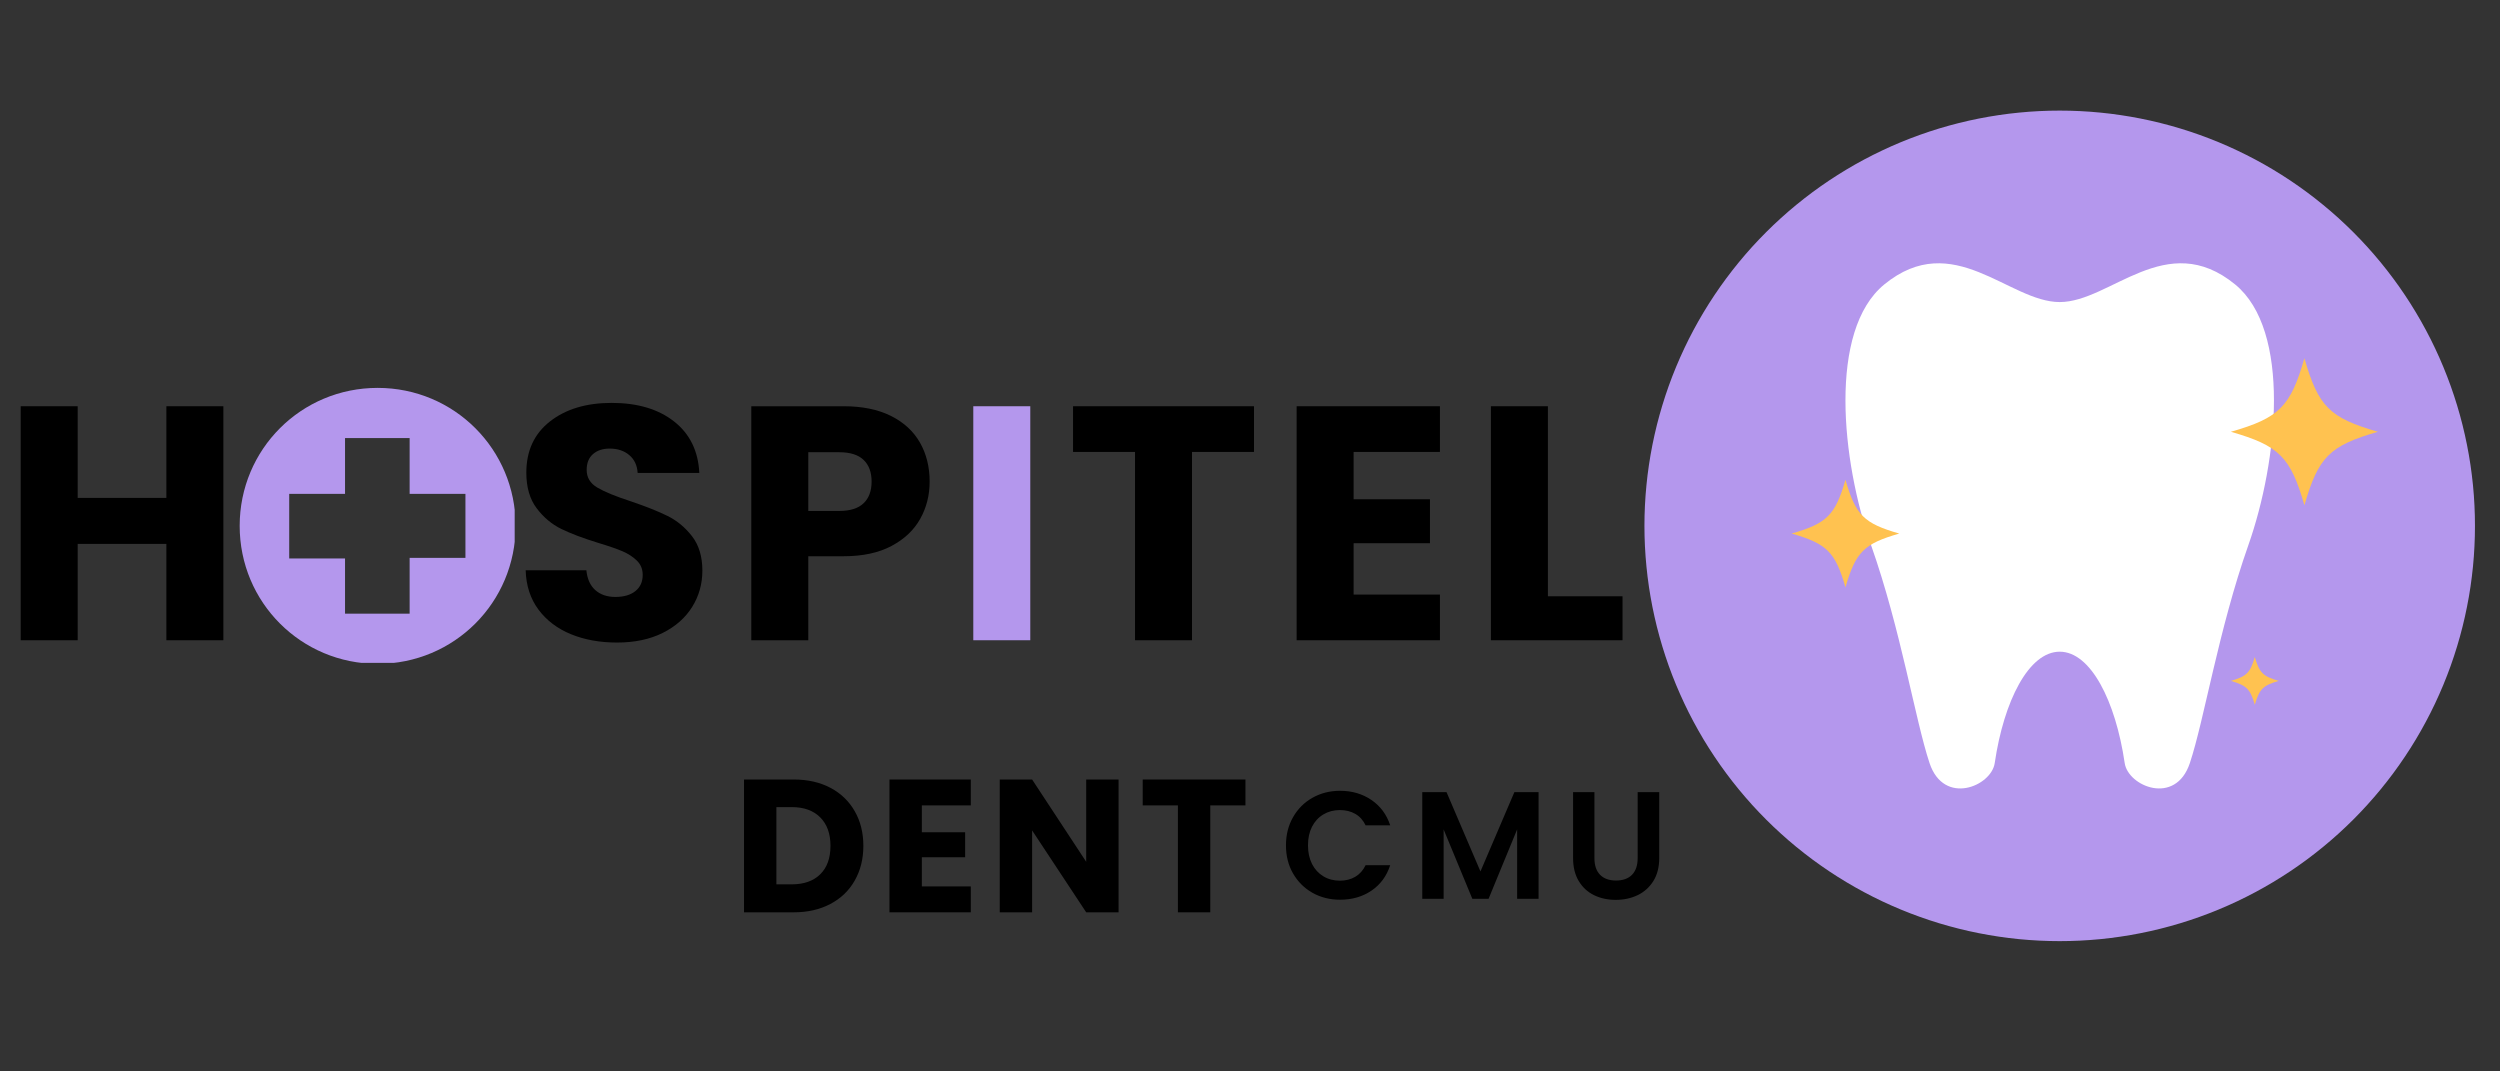 <svg xmlns="http://www.w3.org/2000/svg" xmlns:xlink="http://www.w3.org/1999/xlink" width="700" zoomAndPan="magnify" viewBox="0 0 525 225" height="300" preserveAspectRatio="xMidYMid meet" version="1.0"><rect x="0" y="0" width="525" height="225" fill="#333333" stroke="none"/><defs><g/><clipPath id="dda0d9bd2a"><path d="M 345.332 23.227 L 520 23.227 L 520 197.977 L 345.332 197.977 Z M 345.332 23.227 " clip-rule="nonzero"/></clipPath><clipPath id="bdd8f6dd02"><path d="M 50.332 81.457 L 108.082 81.457 L 108.082 139.207 L 50.332 139.207 Z M 50.332 81.457 " clip-rule="nonzero"/></clipPath></defs><g fill="#000000" fill-opacity="1"><g transform="translate(0, 134.452)"><g><path d="M 46.906 -49.141 L 46.906 0 L 34.938 0 L 34.938 -20.234 L 16.312 -20.234 L 16.312 0 L 4.344 0 L 4.344 -49.141 L 16.312 -49.141 L 16.312 -29.891 L 34.938 -29.891 L 34.938 -49.141 Z M 46.906 -49.141 "/></g></g></g><g fill="#000000" fill-opacity="1"><g transform="translate(54.114, 134.452)"><g/></g></g><g fill="#000000" fill-opacity="1"><g transform="translate(71.889, 134.452)"><g/></g></g><g fill="#000000" fill-opacity="1"><g transform="translate(89.665, 134.452)"><g/></g></g><g fill="#000000" fill-opacity="1"><g transform="translate(107.451, 134.452)"><g><path d="M 22.125 0.484 C 18.531 0.484 15.305 -0.098 12.453 -1.266 C 9.609 -2.43 7.332 -4.156 5.625 -6.438 C 3.926 -8.727 3.031 -11.484 2.938 -14.703 L 15.688 -14.703 C 15.863 -12.879 16.488 -11.488 17.562 -10.531 C 18.645 -9.57 20.047 -9.094 21.766 -9.094 C 23.547 -9.094 24.945 -9.5 25.969 -10.312 C 27 -11.133 27.516 -12.27 27.516 -13.719 C 27.516 -14.938 27.102 -15.941 26.281 -16.734 C 25.469 -17.523 24.461 -18.176 23.266 -18.688 C 22.078 -19.195 20.391 -19.781 18.203 -20.438 C 15.023 -21.414 12.43 -22.395 10.422 -23.375 C 8.422 -24.352 6.695 -25.801 5.25 -27.719 C 3.801 -29.633 3.078 -32.129 3.078 -35.203 C 3.078 -39.773 4.734 -43.359 8.047 -45.953 C 11.359 -48.547 15.676 -49.844 21 -49.844 C 26.414 -49.844 30.781 -48.547 34.094 -45.953 C 37.406 -43.359 39.176 -39.754 39.406 -35.141 L 26.453 -35.141 C 26.359 -36.723 25.773 -37.969 24.703 -38.875 C 23.629 -39.789 22.254 -40.25 20.578 -40.25 C 19.129 -40.25 17.961 -39.863 17.078 -39.094 C 16.191 -38.32 15.75 -37.211 15.75 -35.766 C 15.75 -34.18 16.492 -32.945 17.984 -32.062 C 19.484 -31.176 21.816 -30.219 24.984 -29.188 C 28.16 -28.113 30.738 -27.086 32.719 -26.109 C 34.707 -25.129 36.426 -23.707 37.875 -21.844 C 39.32 -19.977 40.047 -17.57 40.047 -14.625 C 40.047 -11.832 39.332 -9.289 37.906 -7 C 36.477 -4.707 34.41 -2.883 31.703 -1.531 C 29.004 -0.188 25.812 0.484 22.125 0.484 Z M 22.125 0.484 "/></g></g></g><g fill="#000000" fill-opacity="1"><g transform="translate(153.428, 134.452)"><g><path d="M 41.797 -33.312 C 41.797 -30.469 41.141 -27.867 39.828 -25.516 C 38.523 -23.16 36.52 -21.258 33.812 -19.812 C 31.102 -18.363 27.742 -17.641 23.734 -17.641 L 16.312 -17.641 L 16.312 0 L 4.344 0 L 4.344 -49.141 L 23.734 -49.141 C 27.648 -49.141 30.961 -48.461 33.672 -47.109 C 36.379 -45.754 38.41 -43.883 39.766 -41.5 C 41.117 -39.125 41.797 -36.395 41.797 -33.312 Z M 22.812 -27.156 C 25.102 -27.156 26.805 -27.691 27.922 -28.766 C 29.047 -29.836 29.609 -31.352 29.609 -33.312 C 29.609 -35.281 29.047 -36.801 27.922 -37.875 C 26.805 -38.945 25.102 -39.484 22.812 -39.484 L 16.312 -39.484 L 16.312 -27.156 Z M 22.812 -27.156 "/></g></g></g><g fill="#b497ed" fill-opacity="1"><g transform="translate(200.048, 134.452)"><g><path d="M 16.312 -49.141 L 16.312 0 L 4.344 0 L 4.344 -49.141 Z M 16.312 -49.141 "/></g></g></g><g fill="#000000" fill-opacity="1"><g transform="translate(223.65, 134.452)"><g><path d="M 39.688 -49.141 L 39.688 -39.547 L 26.672 -39.547 L 26.672 0 L 14.703 0 L 14.703 -39.547 L 1.688 -39.547 L 1.688 -49.141 Z M 39.688 -49.141 "/></g></g></g><g fill="#000000" fill-opacity="1"><g transform="translate(267.947, 134.452)"><g><path d="M 16.312 -39.547 L 16.312 -29.609 L 32.344 -29.609 L 32.344 -20.375 L 16.312 -20.375 L 16.312 -9.594 L 34.438 -9.594 L 34.438 0 L 4.344 0 L 4.344 -49.141 L 34.438 -49.141 L 34.438 -39.547 Z M 16.312 -39.547 "/></g></g></g><g fill="#000000" fill-opacity="1"><g transform="translate(308.746, 134.452)"><g><path d="M 16.312 -9.234 L 31.984 -9.234 L 31.984 0 L 4.344 0 L 4.344 -49.141 L 16.312 -49.141 Z M 16.312 -9.234 "/></g></g></g><g clip-path="url(#dda0d9bd2a)"><path fill="#b497ed" d="M 519.742 110.434 C 519.742 111.859 519.707 113.285 519.637 114.711 C 519.57 116.137 519.465 117.559 519.324 118.98 C 519.184 120.398 519.008 121.816 518.801 123.227 C 518.59 124.641 518.348 126.047 518.066 127.445 C 517.789 128.844 517.477 130.238 517.129 131.621 C 516.785 133.004 516.402 134.379 515.988 135.746 C 515.574 137.113 515.125 138.469 514.645 139.812 C 514.164 141.156 513.652 142.484 513.105 143.805 C 512.559 145.121 511.98 146.426 511.371 147.719 C 510.762 149.008 510.121 150.281 509.445 151.539 C 508.773 152.801 508.07 154.039 507.336 155.266 C 506.602 156.488 505.84 157.695 505.047 158.879 C 504.254 160.066 503.434 161.234 502.582 162.379 C 501.73 163.527 500.855 164.652 499.949 165.754 C 499.043 166.859 498.113 167.938 497.152 168.996 C 496.195 170.055 495.211 171.086 494.203 172.094 C 493.191 173.105 492.16 174.09 491.102 175.047 C 490.043 176.004 488.965 176.938 487.859 177.844 C 486.758 178.746 485.633 179.625 484.488 180.477 C 483.34 181.324 482.172 182.148 480.988 182.941 C 479.801 183.734 478.594 184.496 477.371 185.23 C 476.148 185.965 474.906 186.668 473.648 187.34 C 472.387 188.012 471.113 188.656 469.824 189.266 C 468.535 189.875 467.23 190.453 465.91 191 C 464.594 191.547 463.262 192.059 461.918 192.539 C 460.574 193.02 459.219 193.469 457.852 193.883 C 456.488 194.297 455.113 194.676 453.727 195.023 C 452.344 195.371 450.949 195.684 449.551 195.961 C 448.152 196.238 446.746 196.484 445.336 196.691 C 443.922 196.902 442.508 197.078 441.086 197.219 C 439.664 197.355 438.242 197.461 436.816 197.531 C 435.391 197.602 433.965 197.637 432.539 197.637 C 431.109 197.637 429.684 197.602 428.258 197.531 C 426.836 197.461 425.41 197.355 423.992 197.219 C 422.57 197.078 421.156 196.902 419.742 196.691 C 418.332 196.484 416.926 196.238 415.527 195.961 C 414.125 195.684 412.734 195.371 411.348 195.023 C 409.965 194.676 408.59 194.297 407.223 193.883 C 405.859 193.469 404.504 193.02 403.16 192.539 C 401.816 192.059 400.484 191.547 399.168 191 C 397.848 190.453 396.543 189.875 395.254 189.266 C 393.965 188.656 392.688 188.012 391.43 187.34 C 390.172 186.668 388.93 185.965 387.707 185.23 C 386.48 184.496 385.277 183.734 384.09 182.941 C 382.902 182.148 381.738 181.324 380.59 180.477 C 379.445 179.625 378.32 178.746 377.215 177.844 C 376.113 176.938 375.031 176.004 373.977 175.047 C 372.918 174.09 371.883 173.105 370.875 172.094 C 369.867 171.086 368.883 170.055 367.922 168.996 C 366.965 167.938 366.035 166.859 365.129 165.754 C 364.223 164.652 363.344 163.527 362.496 162.379 C 361.645 161.234 360.824 160.066 360.031 158.879 C 359.238 157.695 358.473 156.488 357.738 155.266 C 357.008 154.039 356.305 152.801 355.629 151.539 C 354.957 150.281 354.316 149.008 353.707 147.719 C 353.098 146.426 352.52 145.121 351.973 143.805 C 351.426 142.484 350.91 141.156 350.43 139.812 C 349.949 138.469 349.504 137.113 349.09 135.746 C 348.676 134.379 348.293 133.004 347.945 131.621 C 347.602 130.238 347.289 128.844 347.008 127.445 C 346.73 126.047 346.488 124.641 346.277 123.227 C 346.066 121.816 345.895 120.398 345.754 118.98 C 345.613 117.559 345.508 116.137 345.438 114.711 C 345.367 113.285 345.332 111.859 345.332 110.434 C 345.332 109.004 345.367 107.578 345.438 106.152 C 345.508 104.727 345.613 103.305 345.754 101.883 C 345.895 100.465 346.066 99.047 346.277 97.637 C 346.488 96.227 346.73 94.82 347.008 93.418 C 347.289 92.02 347.602 90.629 347.945 89.242 C 348.293 87.859 348.676 86.484 349.09 85.117 C 349.504 83.754 349.949 82.398 350.43 81.055 C 350.91 79.711 351.426 78.379 351.973 77.059 C 352.52 75.742 353.098 74.438 353.707 73.148 C 354.316 71.855 354.957 70.582 355.629 69.324 C 356.305 68.066 357.008 66.824 357.738 65.602 C 358.473 64.375 359.238 63.172 360.031 61.984 C 360.824 60.797 361.645 59.629 362.496 58.484 C 363.344 57.336 364.223 56.215 365.129 55.109 C 366.035 54.008 366.965 52.926 367.922 51.867 C 368.883 50.812 369.867 49.777 370.875 48.77 C 371.883 47.758 372.918 46.777 373.977 45.816 C 375.031 44.859 376.113 43.926 377.215 43.023 C 378.32 42.117 379.445 41.238 380.59 40.387 C 381.738 39.539 382.902 38.715 384.09 37.922 C 385.277 37.133 386.48 36.367 387.707 35.633 C 388.93 34.898 390.172 34.195 391.43 33.523 C 392.688 32.852 393.965 32.211 395.254 31.602 C 396.543 30.988 397.848 30.41 399.168 29.863 C 400.484 29.32 401.816 28.805 403.16 28.324 C 404.504 27.844 405.859 27.395 407.223 26.98 C 408.59 26.566 409.965 26.188 411.348 25.84 C 412.734 25.492 414.125 25.18 415.527 24.902 C 416.926 24.625 418.332 24.379 419.742 24.172 C 421.156 23.961 422.57 23.785 423.992 23.648 C 425.41 23.508 426.836 23.402 428.258 23.332 C 429.684 23.262 431.109 23.227 432.539 23.227 C 433.965 23.227 435.391 23.262 436.816 23.332 C 438.242 23.402 439.664 23.508 441.086 23.648 C 442.508 23.785 443.922 23.961 445.336 24.172 C 446.746 24.379 448.152 24.625 449.551 24.902 C 450.949 25.18 452.344 25.492 453.727 25.84 C 455.113 26.188 456.488 26.566 457.852 26.98 C 459.219 27.395 460.574 27.844 461.918 28.324 C 463.262 28.805 464.594 29.32 465.91 29.863 C 467.23 30.41 468.535 30.988 469.824 31.602 C 471.113 32.211 472.387 32.852 473.648 33.523 C 474.906 34.195 476.148 34.898 477.371 35.633 C 478.594 36.367 479.801 37.133 480.988 37.922 C 482.172 38.715 483.34 39.539 484.488 40.387 C 485.633 41.238 486.758 42.117 487.859 43.023 C 488.965 43.926 490.043 44.859 491.102 45.816 C 492.16 46.777 493.191 47.758 494.203 48.77 C 495.211 49.777 496.195 50.812 497.152 51.867 C 498.113 52.926 499.043 54.008 499.949 55.109 C 500.855 56.215 501.73 57.336 502.582 58.484 C 503.434 59.629 504.254 60.797 505.047 61.984 C 505.84 63.172 506.602 64.375 507.336 65.602 C 508.07 66.824 508.773 68.066 509.445 69.324 C 510.121 70.582 510.762 71.855 511.371 73.148 C 511.98 74.438 512.559 75.742 513.105 77.059 C 513.652 78.379 514.164 79.711 514.645 81.055 C 515.125 82.398 515.574 83.754 515.988 85.117 C 516.402 86.484 516.785 87.859 517.129 89.242 C 517.477 90.629 517.789 92.02 518.066 93.418 C 518.348 94.82 518.59 96.227 518.801 97.637 C 519.008 99.047 519.184 100.465 519.324 101.883 C 519.465 103.305 519.57 104.727 519.637 106.152 C 519.707 107.578 519.742 109.004 519.742 110.434 Z M 519.742 110.434 " fill-opacity="1" fill-rule="nonzero"/></g><path fill="#ffffff" d="M 469.371 59.727 C 454.914 47.91 443.207 63.434 432.539 63.434 C 421.867 63.434 410.16 47.91 395.707 59.727 C 383.898 69.379 386.676 96.789 392.93 114.504 C 399.184 132.219 402.195 151.219 405.207 160.254 C 408.223 169.285 418.176 165.113 418.891 160.254 C 420.809 147.172 426.055 136.855 432.539 136.855 C 439.023 136.855 444.266 147.152 446.188 160.254 C 446.902 165.113 456.859 169.285 459.867 160.254 C 462.879 151.219 465.895 132.234 472.148 114.504 C 478.398 96.777 481.176 69.379 469.371 59.727 Z M 469.371 59.727 " fill-opacity="1" fill-rule="nonzero"/><path fill="#ffc250" d="M 499.363 90.676 C 489.207 93.594 486.84 95.961 483.926 106.117 C 481.008 95.961 478.641 93.594 468.484 90.676 C 478.641 87.758 481.008 85.391 483.926 75.234 C 486.84 85.391 489.223 87.758 499.363 90.676 Z M 499.363 90.676 " fill-opacity="1" fill-rule="nonzero"/><path fill="#ffc250" d="M 398.844 112.047 C 391.43 114.184 389.688 115.914 387.547 123.344 C 385.41 115.93 383.676 114.188 376.246 112.047 C 383.66 109.914 385.402 108.184 387.547 100.746 C 389.68 108.184 391.414 109.914 398.844 112.047 Z M 398.844 112.047 " fill-opacity="1" fill-rule="nonzero"/><path fill="#ffc250" d="M 478.531 142.988 C 475.227 143.941 474.457 144.707 473.508 148.012 C 472.559 144.707 471.789 143.941 468.484 142.988 C 471.789 142.039 472.559 141.273 473.508 137.969 C 474.457 141.273 475.227 142.039 478.531 142.988 Z M 478.531 142.988 " fill-opacity="1" fill-rule="nonzero"/><g clip-path="url(#bdd8f6dd02)"><path fill="#b497ed" d="M 108.281 110.434 C 108.281 126.5 95.375 139.406 79.305 139.406 C 63.238 139.406 50.332 126.5 50.332 110.434 C 50.332 94.363 63.238 81.457 79.305 81.457 C 95.375 81.457 108.281 94.363 108.281 110.434 Z M 97.742 103.715 L 86.023 103.715 L 86.023 91.992 L 72.457 91.992 L 72.457 103.715 L 60.734 103.715 L 60.734 117.281 L 72.457 117.281 L 72.457 128.871 L 86.023 128.871 L 86.023 117.148 L 97.742 117.148 Z M 97.742 103.715 " fill-opacity="1" fill-rule="nonzero"/></g><g fill="#000000" fill-opacity="1"><g transform="translate(268.928, 188.754)"><g><path d="M 1.125 -11.234 C 1.125 -13.43 1.617 -15.398 2.609 -17.141 C 3.609 -18.891 4.969 -20.25 6.688 -21.219 C 8.414 -22.195 10.348 -22.688 12.484 -22.688 C 14.984 -22.688 17.176 -22.047 19.062 -20.766 C 20.945 -19.484 22.266 -17.707 23.016 -15.438 L 17.844 -15.438 C 17.332 -16.508 16.609 -17.312 15.672 -17.844 C 14.742 -18.375 13.672 -18.641 12.453 -18.641 C 11.148 -18.641 9.988 -18.332 8.969 -17.719 C 7.957 -17.113 7.164 -16.254 6.594 -15.141 C 6.031 -14.035 5.75 -12.734 5.75 -11.234 C 5.75 -9.754 6.031 -8.453 6.594 -7.328 C 7.164 -6.211 7.957 -5.348 8.969 -4.734 C 9.988 -4.117 11.148 -3.812 12.453 -3.812 C 13.672 -3.812 14.742 -4.082 15.672 -4.625 C 16.609 -5.176 17.332 -5.988 17.844 -7.062 L 23.016 -7.062 C 22.266 -4.77 20.953 -2.988 19.078 -1.719 C 17.203 -0.445 15.004 0.188 12.484 0.188 C 10.348 0.188 8.414 -0.297 6.688 -1.266 C 4.969 -2.242 3.609 -3.598 2.609 -5.328 C 1.617 -7.055 1.125 -9.023 1.125 -11.234 Z M 1.125 -11.234 "/></g></g></g><g fill="#000000" fill-opacity="1"><g transform="translate(296.458, 188.754)"><g><path d="M 26.641 -22.406 L 26.641 0 L 22.141 0 L 22.141 -14.578 L 16.141 0 L 12.734 0 L 6.703 -14.578 L 6.703 0 L 2.219 0 L 2.219 -22.406 L 7.312 -22.406 L 14.438 -5.75 L 21.562 -22.406 Z M 26.641 -22.406 "/></g></g></g><g fill="#000000" fill-opacity="1"><g transform="translate(328.19, 188.754)"><g><path d="M 6.641 -22.406 L 6.641 -8.531 C 6.641 -7.02 7.035 -5.859 7.828 -5.047 C 8.617 -4.242 9.734 -3.844 11.172 -3.844 C 12.617 -3.844 13.738 -4.242 14.531 -5.047 C 15.32 -5.859 15.719 -7.02 15.719 -8.531 L 15.719 -22.406 L 20.25 -22.406 L 20.25 -8.562 C 20.25 -6.664 19.836 -5.055 19.016 -3.734 C 18.191 -2.422 17.086 -1.43 15.703 -0.766 C 14.328 -0.109 12.797 0.219 11.109 0.219 C 9.43 0.219 7.914 -0.109 6.562 -0.766 C 5.207 -1.43 4.133 -2.422 3.344 -3.734 C 2.551 -5.055 2.156 -6.664 2.156 -8.562 L 2.156 -22.406 Z M 6.641 -22.406 "/></g></g></g><g fill="#000000" fill-opacity="1"><g transform="translate(153.775, 191.587)"><g><path d="M 12.906 -27.891 C 15.852 -27.891 18.426 -27.305 20.625 -26.141 C 22.82 -24.973 24.52 -23.336 25.719 -21.234 C 26.926 -19.129 27.531 -16.703 27.531 -13.953 C 27.531 -11.223 26.926 -8.797 25.719 -6.672 C 24.52 -4.555 22.812 -2.914 20.594 -1.75 C 18.383 -0.582 15.82 0 12.906 0 L 2.469 0 L 2.469 -27.891 Z M 12.484 -5.875 C 15.047 -5.875 17.039 -6.578 18.469 -7.984 C 19.906 -9.391 20.625 -11.379 20.625 -13.953 C 20.625 -16.516 19.906 -18.508 18.469 -19.938 C 17.039 -21.375 15.047 -22.094 12.484 -22.094 L 9.266 -22.094 L 9.266 -5.875 Z M 12.484 -5.875 "/></g></g></g><g fill="#000000" fill-opacity="1"><g transform="translate(184.32, 191.587)"><g><path d="M 9.266 -22.453 L 9.266 -16.812 L 18.359 -16.812 L 18.359 -11.562 L 9.266 -11.562 L 9.266 -5.438 L 19.547 -5.438 L 19.547 0 L 2.469 0 L 2.469 -27.891 L 19.547 -27.891 L 19.547 -22.453 Z M 9.266 -22.453 "/></g></g></g><g fill="#000000" fill-opacity="1"><g transform="translate(207.477, 191.587)"><g><path d="M 27.422 0 L 20.625 0 L 9.266 -17.203 L 9.266 0 L 2.469 0 L 2.469 -27.891 L 9.266 -27.891 L 20.625 -10.609 L 20.625 -27.891 L 27.422 -27.891 Z M 27.422 0 "/></g></g></g><g fill="#000000" fill-opacity="1"><g transform="translate(239.015, 191.587)"><g><path d="M 22.531 -27.891 L 22.531 -22.453 L 15.141 -22.453 L 15.141 0 L 8.344 0 L 8.344 -22.453 L 0.953 -22.453 L 0.953 -27.891 Z M 22.531 -27.891 "/></g></g></g></svg>